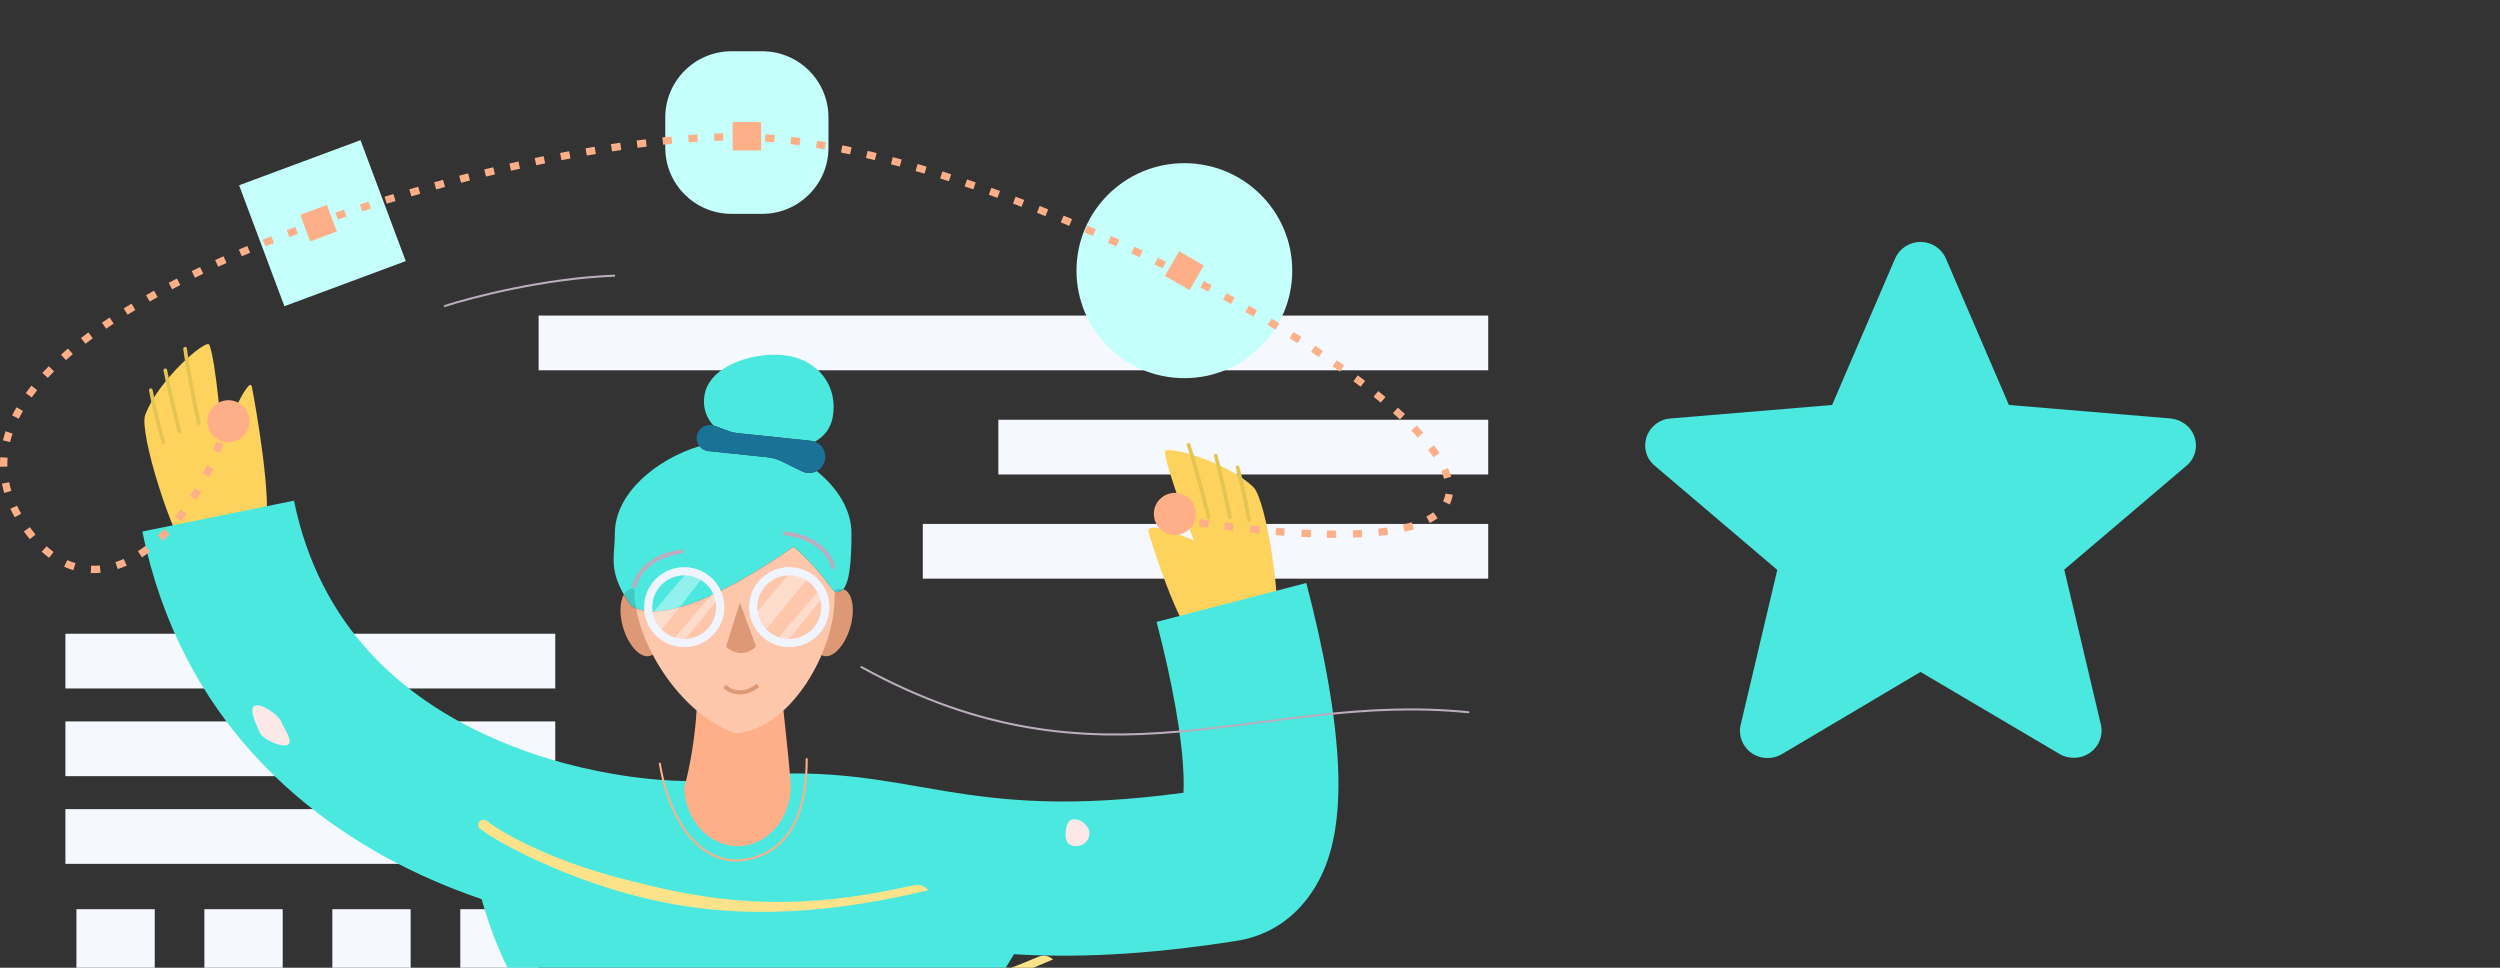 <svg width="155" height="60" viewBox="0 0 155 60" fill="none" xmlns="http://www.w3.org/2000/svg">
<rect x="0" y="0" width="155" height="60" fill="#333333" stroke="none"/>
<g clip-path="url(#clip0)">
<g style="mix-blend-mode:multiply">
<path d="M92.269 19.566H33.394V22.959H92.269V19.566Z" fill="#F5F8FF"/>
</g>
<g style="mix-blend-mode:multiply">
<path d="M92.269 26.025H61.899V29.418H92.269V26.025Z" fill="#F5F8FF"/>
</g>
<g style="mix-blend-mode:multiply">
<path d="M92.269 32.484H57.214V35.877H92.269V32.484Z" fill="#F5F8FF"/>
</g>
<g style="mix-blend-mode:multiply">
<path d="M34.426 39.292H4.055V42.685H34.426V39.292Z" fill="#F5F8FF"/>
</g>
<g style="mix-blend-mode:multiply">
<path d="M34.426 44.729H4.055V48.122H34.426V44.729Z" fill="#F5F8FF"/>
</g>
<g style="mix-blend-mode:multiply">
<path d="M34.426 50.166H4.055V53.559H34.426V50.166Z" fill="#F5F8FF"/>
</g>
<path d="M9.594 56.37H4.738V61.208H9.594V56.37Z" fill="#F5F8FF"/>
<path d="M17.527 56.37H12.672V61.208H17.527V56.37Z" fill="#F5F8FF"/>
<path d="M25.46 56.37H20.605V61.208H25.46V56.37Z" fill="#F5F8FF"/>
<path d="M33.394 56.37H28.538V61.208H33.394V56.37Z" fill="#F5F8FF"/>
<path d="M9 25.737C8.62 26.784 10.606 33.286 11.994 35.048C12.458 34.671 15.911 34.022 16.389 32.879C16.987 31.45 15.783 24.811 15.615 23.98C15.448 23.148 13.77 27.103 13.77 27.103C13.77 27.103 13.372 22.247 12.977 21.375C12.796 20.975 9.786 23.573 9 25.737Z" fill="#FDD25D"/>
<path fill-rule="evenodd" clip-rule="evenodd" d="M9.329 24.081C9.391 24.07 9.451 24.111 9.462 24.172C9.647 25.162 9.913 26.223 10.245 27.415C10.262 27.476 10.226 27.538 10.165 27.555C10.105 27.572 10.042 27.537 10.025 27.476C9.692 26.281 9.424 25.212 9.238 24.214C9.226 24.152 9.267 24.093 9.329 24.081Z" fill="#E4C453"/>
<path fill-rule="evenodd" clip-rule="evenodd" d="M10.229 22.846C10.291 22.836 10.35 22.877 10.361 22.939C10.483 23.634 11.077 26.127 11.235 26.747C11.25 26.808 11.213 26.869 11.152 26.885C11.091 26.9 11.029 26.863 11.013 26.802C10.856 26.183 10.259 23.682 10.136 22.978C10.125 22.916 10.166 22.857 10.229 22.846Z" fill="#E4C453"/>
<path fill-rule="evenodd" clip-rule="evenodd" d="M11.462 21.506C11.525 21.499 11.582 21.544 11.589 21.606C11.688 22.446 12.153 24.951 12.437 26.208C12.451 26.27 12.413 26.331 12.351 26.344C12.29 26.358 12.228 26.32 12.214 26.258C11.929 24.998 11.463 22.484 11.362 21.633C11.355 21.57 11.399 21.514 11.462 21.506Z" fill="#E4C453"/>
<path d="M77.716 30.208C78.516 30.985 79.572 37.7 79.093 39.888C78.51 39.75 75.118 40.665 74.188 39.844C73.025 38.818 71.405 33.73 71.21 32.98C70.998 32.159 74.02 33.508 74.02 33.508C74.02 33.508 72.254 28.964 72.229 28.008C72.217 27.569 76.063 28.601 77.716 30.208Z" fill="#FDD25D"/>
<path fill-rule="evenodd" clip-rule="evenodd" d="M76.696 28.86C76.757 28.844 76.819 28.88 76.836 28.94C77.105 29.92 77.331 30.998 77.554 32.218C77.565 32.28 77.524 32.339 77.462 32.35C77.4 32.362 77.34 32.321 77.329 32.259C77.107 31.041 76.882 29.971 76.616 29C76.599 28.94 76.635 28.877 76.696 28.86Z" fill="#E4C453"/>
<path fill-rule="evenodd" clip-rule="evenodd" d="M75.346 28.139C75.407 28.122 75.47 28.157 75.487 28.217C75.684 28.905 76.241 31.415 76.37 32.041C76.383 32.102 76.343 32.162 76.281 32.175C76.219 32.188 76.159 32.148 76.146 32.087C76.017 31.46 75.462 28.958 75.268 28.28C75.251 28.219 75.286 28.156 75.346 28.139Z" fill="#E4C453"/>
<path fill-rule="evenodd" clip-rule="evenodd" d="M73.65 27.469C73.71 27.448 73.775 27.48 73.795 27.539C74.077 28.349 74.756 30.814 75.051 32.073C75.065 32.134 75.027 32.195 74.966 32.209C74.904 32.224 74.843 32.185 74.828 32.124C74.535 30.869 73.858 28.413 73.58 27.613C73.559 27.554 73.591 27.489 73.65 27.469Z" fill="#E4C453"/>
<path fill-rule="evenodd" clip-rule="evenodd" d="M50.52 27.387C51.091 27.067 51.507 26.569 51.633 25.844C51.961 23.955 50.767 22.388 48.871 22.061C46.974 21.734 44.01 22.583 43.682 24.472C43.548 25.244 43.779 25.878 44.229 26.38C44.25 26.386 44.27 26.393 44.291 26.4L45.193 26.734C45.352 26.793 45.518 26.831 45.687 26.849L49.062 27.203L50.269 27.329C50.358 27.338 50.442 27.358 50.52 27.387ZM43.367 27.661C40.711 28.466 38.12 30.584 38.12 33.07C38.12 33.384 38.1 33.668 38.08 33.94C38.005 34.99 37.943 35.859 39.115 37.544C40.557 38.51 43.814 37.627 49.203 33.899C50.446 34.994 51.017 35.759 51.355 36.213C51.698 36.672 51.803 36.813 52.126 36.655C52.708 36.369 52.791 34.583 52.791 33.07C52.791 31.583 51.904 30.228 50.633 29.207C50.353 29.354 50.014 29.363 49.721 29.22L48.477 28.609C48.195 28.471 47.89 28.383 47.577 28.35L43.922 27.967C43.688 27.942 43.495 27.825 43.367 27.661ZM30.594 45.779C36.5 48.381 42.53 48.638 44.592 48.322C49.816 47.521 53.624 48.186 57.092 48.791H57.093C57.623 48.884 58.146 48.975 58.665 49.06C62.152 49.627 66.326 50.1 73.377 49.151C73.389 48.883 73.392 48.577 73.383 48.231C73.317 45.726 72.663 42.215 71.707 38.558L80.992 36.148C82.008 40.034 82.879 44.378 82.975 47.978C83.021 49.729 82.903 51.753 82.232 53.559C81.509 55.504 79.836 57.831 76.674 58.331C70.843 59.252 66.46 59.378 62.87 59.161C61.68 61.128 60.238 63.416 58.835 65.396C55.567 70.01 46.511 69.092 41.638 68.325C37.324 67.647 32.216 64.143 29.859 55.748C28.811 55.39 27.758 54.983 26.714 54.523C19.011 51.13 11.207 44.576 8.826 32.955L18.227 31.042C19.825 38.839 24.902 43.271 30.594 45.779Z" fill="#4BE8E0"/>
<path fill-rule="evenodd" clip-rule="evenodd" d="M45.359 3.178C43.088 3.178 41.247 5.012 41.247 7.275V9.162C41.247 11.425 43.088 13.259 45.359 13.259H47.252C49.523 13.259 51.365 11.425 51.365 9.162V7.275C51.365 5.012 49.523 3.178 47.252 3.178H45.359ZM14.825 11.488L22.35 8.69L25.157 16.188L17.633 18.985L14.825 11.488ZM80.119 16.781C80.119 20.462 77.124 23.446 73.43 23.446C69.736 23.446 66.742 20.462 66.742 16.781C66.742 13.1 69.736 10.117 73.43 10.117C77.124 10.117 80.119 13.1 80.119 16.781Z" fill="#C4FFFC"/>
<path fill-rule="evenodd" clip-rule="evenodd" d="M53.352 41.329C53.369 41.298 53.408 41.287 53.439 41.304C60.939 45.431 67.087 45.802 72.985 45.304C74.74 45.156 76.469 44.932 78.207 44.706C79.393 44.552 80.584 44.398 81.788 44.267C84.753 43.944 87.794 43.766 91.046 44.096C91.082 44.099 91.107 44.13 91.104 44.166C91.1 44.201 91.069 44.226 91.033 44.223C87.794 43.895 84.763 44.072 81.802 44.394C80.604 44.524 79.415 44.678 78.229 44.832C76.488 45.058 74.752 45.283 72.996 45.432C67.08 45.931 60.905 45.559 53.377 41.416C53.346 41.398 53.335 41.359 53.352 41.329Z" fill="#BBADBE"/>
<path d="M38.08 17.157C38.116 17.156 38.143 17.126 38.142 17.091C38.141 17.055 38.111 17.028 38.075 17.029L38.08 17.157ZM27.553 19.046C29.282 18.483 33.81 17.316 38.08 17.157L38.075 17.029C33.79 17.189 29.249 18.359 27.513 18.925L27.553 19.046Z" fill="#BBADBE"/>
<path fill-rule="evenodd" clip-rule="evenodd" d="M47.301 62.188C53.209 62.65 57.995 62.036 64.379 59.322C64.687 59.191 65.046 59.254 65.287 59.486C58.54 62.433 53.221 63.349 48.257 63.087C43.301 62.826 38.677 61.388 37.277 60.653C37.12 60.57 37.06 60.377 37.143 60.221C37.225 60.065 37.419 60.005 37.576 60.087C38.874 60.77 42.412 61.93 47.301 62.188Z" fill="#FCE38A"/>
<path fill-rule="evenodd" clip-rule="evenodd" d="M39.368 54.676C45.1 56.175 49.919 56.418 56.685 54.876C57.012 54.802 57.354 54.928 57.549 55.199C50.385 56.906 44.987 56.866 40.148 55.73C35.318 54.596 31.024 52.364 29.777 51.392C29.637 51.283 29.613 51.082 29.722 50.943C29.831 50.804 30.032 50.78 30.172 50.888C31.328 51.79 34.603 53.557 39.368 54.676Z" fill="#FCE38A"/>
<path d="M67.546 51.659C67.546 52.102 67.186 52.461 66.742 52.461C66.297 52.461 66.066 52.239 66.066 51.796C66.066 51.353 66.152 50.788 66.597 50.788C67.041 50.788 67.546 51.216 67.546 51.659Z" fill="#FDE8E8"/>
<path d="M17.407 44.702C17.586 45.107 18.23 46.002 17.823 46.181C17.416 46.359 16.286 45.827 16.107 45.421C15.928 45.016 15.385 43.935 15.792 43.757C16.199 43.579 17.228 44.297 17.407 44.702Z" fill="#FDE8E8"/>
<path fill-rule="evenodd" clip-rule="evenodd" d="M47.189 7.568H45.422V9.328H47.189V7.568ZM20.269 12.706L18.614 13.321L19.231 14.97L20.886 14.355L20.269 12.706ZM73.107 15.579L74.637 16.459L73.753 17.983L72.224 17.103L73.107 15.579ZM14.165 27.418C14.886 27.418 15.471 26.835 15.471 26.116C15.471 25.397 14.886 24.814 14.165 24.814C13.443 24.814 12.858 25.397 12.858 26.116C12.858 26.835 13.443 27.418 14.165 27.418ZM48.576 44.05C49.562 43.147 50.378 41.908 50.935 40.616C50.972 40.636 51.01 40.651 51.05 40.663C51.635 40.832 52.38 40.041 52.713 38.896C53.041 37.77 52.85 36.72 52.286 36.526C52.238 36.583 52.184 36.626 52.126 36.655C51.803 36.813 51.698 36.672 51.355 36.213C51.017 35.759 50.446 34.994 49.203 33.899C43.814 37.627 40.558 38.51 39.115 37.544C38.946 37.301 38.803 37.075 38.682 36.863C38.429 37.302 38.394 38.079 38.632 38.896C38.965 40.041 39.71 40.832 40.294 40.663C40.355 40.646 40.411 40.619 40.463 40.583C41.149 41.883 42.101 43.116 43.188 44.043C43.042 46.61 42.468 48.673 42.453 48.725C42.448 48.725 42.443 48.726 42.438 48.726C42.433 48.726 42.428 48.726 42.422 48.726C42.422 50.789 43.925 52.461 45.74 52.461C47.556 52.461 49.028 50.789 49.028 48.726C49.028 48.574 49.019 48.442 49.003 48.326C48.962 47.8 48.855 46.621 48.576 44.05ZM50.016 46.999C50.052 46.999 50.081 47.028 50.081 47.063C50.081 48.342 49.92 49.823 49.328 51.035C48.733 52.252 47.703 53.197 45.972 53.395C44.879 53.519 43.773 53.065 42.854 52.053C41.936 51.042 41.203 49.472 40.846 47.357C40.84 47.322 40.863 47.289 40.898 47.283C40.933 47.278 40.966 47.301 40.972 47.336C41.326 49.434 42.052 50.979 42.949 51.968C43.846 52.956 44.913 53.387 45.957 53.268C47.639 53.076 48.634 52.162 49.212 50.979C49.792 49.792 49.952 48.334 49.952 47.063C49.952 47.028 49.981 46.999 50.016 46.999ZM74.152 31.862C74.152 32.581 73.567 33.164 72.845 33.164C72.124 33.164 71.538 32.581 71.538 31.862C71.538 31.143 72.124 30.56 72.845 30.56C73.567 30.56 74.152 31.143 74.152 31.862ZM44.849 8.717C44.666 8.721 44.48 8.727 44.291 8.734L44.273 8.28C44.465 8.272 44.653 8.266 44.839 8.262L44.849 8.717ZM48.002 8.825C47.808 8.807 47.616 8.791 47.426 8.777L47.46 8.323C47.653 8.337 47.848 8.354 48.044 8.372L48.002 8.825ZM43.26 8.788C43.076 8.8 42.89 8.813 42.702 8.827L42.667 8.373C42.857 8.359 43.045 8.346 43.23 8.334L43.26 8.788ZM41.676 8.916C41.49 8.934 41.303 8.953 41.114 8.973L41.065 8.521C41.256 8.5 41.445 8.481 41.632 8.463L41.676 8.916ZM49.565 9.009C49.377 8.982 49.189 8.957 49.003 8.934L49.06 8.482C49.248 8.506 49.438 8.531 49.629 8.558L49.565 9.009ZM40.096 9.09C39.908 9.113 39.718 9.137 39.527 9.163L39.468 8.711C39.66 8.686 39.851 8.662 40.04 8.638L40.096 9.09ZM51.133 9.262C50.949 9.228 50.766 9.196 50.583 9.166L50.659 8.717C50.843 8.748 51.029 8.78 51.215 8.814L51.133 9.262ZM38.519 9.303C38.33 9.33 38.139 9.359 37.948 9.388L37.878 8.938C38.071 8.909 38.263 8.88 38.453 8.852L38.519 9.303ZM52.703 9.573C52.515 9.533 52.327 9.493 52.139 9.455L52.231 9.009C52.42 9.048 52.609 9.087 52.8 9.129L52.703 9.573ZM36.944 9.549C36.757 9.58 36.569 9.612 36.38 9.645L36.302 9.196C36.492 9.163 36.68 9.131 36.868 9.1L36.944 9.549ZM54.241 9.929C54.056 9.883 53.871 9.839 53.688 9.796L53.793 9.353C53.978 9.396 54.164 9.441 54.351 9.487L54.241 9.929ZM35.37 9.826C35.185 9.86 34.999 9.895 34.812 9.931L34.726 9.484C34.914 9.448 35.1 9.413 35.286 9.378L35.37 9.826ZM33.799 10.131C33.615 10.168 33.431 10.206 33.246 10.245L33.152 9.799C33.338 9.761 33.523 9.722 33.708 9.685L33.799 10.131ZM55.782 10.329C55.6 10.28 55.419 10.231 55.239 10.183L55.356 9.743C55.538 9.791 55.72 9.84 55.902 9.89L55.782 10.329ZM32.242 10.46C32.056 10.501 31.87 10.542 31.683 10.584L31.582 10.14C31.77 10.098 31.957 10.056 32.144 10.015L32.242 10.46ZM57.317 10.768C57.133 10.713 56.949 10.659 56.766 10.606L56.894 10.169C57.078 10.222 57.263 10.277 57.448 10.332L57.317 10.768ZM30.688 10.814C30.503 10.857 30.318 10.902 30.132 10.946L30.025 10.504C30.211 10.459 30.397 10.415 30.583 10.371L30.688 10.814ZM58.831 11.236C58.65 11.179 58.47 11.121 58.29 11.065L58.427 10.631C58.608 10.687 58.789 10.745 58.971 10.803L58.831 11.236ZM29.136 11.192C28.953 11.238 28.769 11.285 28.585 11.332L28.471 10.892C28.655 10.844 28.84 10.797 29.024 10.751L29.136 11.192ZM60.345 11.739C60.166 11.678 59.987 11.617 59.808 11.557L59.954 11.126C60.134 11.186 60.314 11.247 60.494 11.308L60.345 11.739ZM27.59 11.594C27.407 11.643 27.224 11.692 27.041 11.742L26.921 11.303C27.104 11.253 27.288 11.203 27.472 11.154L27.59 11.594ZM26.054 12.017C25.871 12.069 25.688 12.122 25.505 12.175L25.378 11.737C25.561 11.684 25.745 11.632 25.929 11.579L26.054 12.017ZM61.844 12.267C61.666 12.202 61.487 12.138 61.308 12.075L61.462 11.646C61.641 11.71 61.821 11.774 62.001 11.839L61.844 12.267ZM24.522 12.465C24.34 12.519 24.159 12.574 23.977 12.63L23.843 12.195C24.025 12.139 24.208 12.084 24.39 12.029L24.522 12.465ZM63.337 12.823C63.16 12.755 62.984 12.688 62.807 12.622L62.968 12.196C63.145 12.263 63.323 12.33 63.5 12.398L63.337 12.823ZM22.997 12.935C22.816 12.993 22.635 13.051 22.455 13.109L22.314 12.676C22.495 12.617 22.677 12.559 22.859 12.501L22.997 12.935ZM64.82 13.403C64.644 13.332 64.467 13.262 64.291 13.193L64.459 12.769C64.636 12.839 64.814 12.909 64.991 12.98L64.82 13.403ZM21.481 13.43C21.301 13.49 21.122 13.551 20.942 13.612L20.794 13.181C20.974 13.12 21.155 13.059 21.335 12.998L21.481 13.43ZM66.293 14.006C66.119 13.933 65.944 13.86 65.769 13.788L65.943 13.367C66.119 13.44 66.295 13.513 66.47 13.586L66.293 14.006ZM67.757 14.632C67.584 14.556 67.41 14.481 67.236 14.406L67.417 13.988C67.591 14.063 67.766 14.139 67.941 14.215L67.757 14.632ZM18.474 14.494C18.296 14.561 18.118 14.628 17.941 14.696L17.777 14.271C17.955 14.203 18.134 14.135 18.314 14.068L18.474 14.494ZM69.212 15.28C69.04 15.202 68.867 15.124 68.694 15.047L68.882 14.631C69.055 14.709 69.229 14.788 69.402 14.866L69.212 15.28ZM16.989 15.066C16.811 15.136 16.634 15.207 16.458 15.278L16.286 14.857C16.463 14.785 16.641 14.714 16.82 14.643L16.989 15.066ZM15.51 15.669C15.336 15.742 15.162 15.816 14.99 15.89L14.809 15.472C14.982 15.398 15.157 15.323 15.332 15.25L15.51 15.669ZM70.657 15.95C70.485 15.869 70.312 15.788 70.139 15.707L70.333 15.295C70.507 15.376 70.68 15.457 70.853 15.539L70.657 15.95ZM14.047 16.303C13.873 16.38 13.701 16.458 13.529 16.537L13.339 16.123C13.511 16.044 13.685 15.966 13.86 15.888L14.047 16.303ZM72.09 16.641C71.921 16.558 71.751 16.475 71.581 16.393L71.781 15.983C71.952 16.066 72.122 16.149 72.292 16.233L72.09 16.641ZM12.603 16.969C12.43 17.052 12.259 17.135 12.088 17.218L11.887 16.809C12.059 16.725 12.232 16.642 12.405 16.559L12.603 16.969ZM11.18 17.672C11.008 17.76 10.839 17.848 10.67 17.936L10.457 17.534C10.627 17.445 10.798 17.356 10.971 17.267L11.18 17.672ZM74.92 18.087C74.755 18 74.589 17.912 74.422 17.825L74.635 17.422C74.802 17.509 74.969 17.597 75.135 17.685L74.92 18.087ZM9.771 18.421C9.605 18.513 9.442 18.605 9.28 18.697L9.053 18.302C9.217 18.208 9.382 18.116 9.549 18.023L9.771 18.421ZM76.327 18.85C76.162 18.758 75.996 18.667 75.829 18.576L76.048 18.177C76.216 18.268 76.383 18.36 76.549 18.451L76.327 18.85ZM8.391 19.217C8.23 19.314 8.07 19.412 7.913 19.51L7.671 19.124C7.83 19.024 7.992 18.925 8.155 18.827L8.391 19.217ZM77.711 19.631C77.545 19.535 77.378 19.44 77.21 19.344L77.436 18.948C77.605 19.044 77.773 19.14 77.94 19.236L77.711 19.631ZM7.048 20.065C6.891 20.17 6.735 20.275 6.582 20.38L6.322 20.006C6.477 19.899 6.635 19.792 6.795 19.686L7.048 20.065ZM79.078 20.436C78.919 20.34 78.758 20.244 78.596 20.148L78.83 19.757C78.993 19.853 79.154 19.95 79.315 20.046L79.078 20.436ZM80.439 21.275C80.28 21.174 80.118 21.073 79.956 20.973L80.198 20.586C80.361 20.688 80.523 20.789 80.684 20.891L80.439 21.275ZM5.751 20.974C5.598 21.088 5.448 21.202 5.301 21.316L5.02 20.957C5.17 20.84 5.323 20.725 5.478 20.609L5.751 20.974ZM81.769 22.138C81.61 22.032 81.449 21.926 81.287 21.82L81.537 21.439C81.701 21.546 81.863 21.653 82.023 21.759L81.769 22.138ZM4.512 21.956C4.367 22.08 4.225 22.203 4.086 22.328L3.78 21.99C3.922 21.863 4.067 21.736 4.216 21.61L4.512 21.956ZM83.072 23.031C82.922 22.925 82.77 22.819 82.617 22.713L82.877 22.339C83.032 22.446 83.185 22.553 83.336 22.66L83.072 23.031ZM3.352 23.025C3.218 23.159 3.088 23.294 2.962 23.43L2.627 23.121C2.756 22.982 2.89 22.843 3.027 22.704L3.352 23.025ZM84.362 23.976C84.214 23.864 84.063 23.751 83.91 23.638L84.183 23.273C84.337 23.387 84.489 23.501 84.639 23.614L84.362 23.976ZM2.304 24.195C2.187 24.342 2.075 24.489 1.968 24.637L1.597 24.372C1.708 24.218 1.825 24.064 1.946 23.912L2.304 24.195ZM85.606 24.964C85.462 24.843 85.313 24.722 85.162 24.601L85.448 24.246C85.602 24.369 85.752 24.492 85.899 24.614L85.606 24.964ZM1.421 25.48C1.328 25.64 1.242 25.8 1.162 25.961L0.753 25.759C0.837 25.589 0.928 25.421 1.025 25.253L1.421 25.48ZM86.794 26.006C86.655 25.876 86.511 25.745 86.363 25.613L86.668 25.274C86.818 25.408 86.965 25.541 87.107 25.674L86.794 26.006ZM87.902 27.125C87.775 26.984 87.641 26.841 87.501 26.697L87.83 26.381C87.973 26.528 88.111 26.675 88.242 26.82L87.902 27.125ZM0.779 26.882C0.72 27.057 0.669 27.233 0.626 27.409L0.182 27.301C0.228 27.112 0.283 26.924 0.346 26.737L0.779 26.882ZM13.224 27.913C13.294 27.738 13.361 27.56 13.427 27.381L13.856 27.536C13.79 27.72 13.72 27.901 13.648 28.081L13.224 27.913ZM88.871 28.347C88.77 28.195 88.658 28.04 88.537 27.882L88.9 27.606C89.026 27.771 89.144 27.934 89.251 28.095L88.871 28.347ZM0.472 28.38C0.458 28.561 0.454 28.743 0.459 28.926L0.002 28.937C-0.003 28.74 0.002 28.543 0.016 28.347L0.472 28.38ZM12.568 29.363C12.653 29.195 12.736 29.025 12.817 28.852L13.231 29.044C13.149 29.221 13.063 29.396 12.976 29.569L12.568 29.363ZM89.535 29.686C89.49 29.531 89.43 29.369 89.355 29.202L89.772 29.016C89.854 29.2 89.922 29.381 89.974 29.559L89.535 29.686ZM0.569 29.899C0.605 30.077 0.649 30.256 0.703 30.436L0.266 30.566C0.208 30.373 0.159 30.181 0.121 29.988L0.569 29.899ZM11.781 30.745C11.882 30.586 11.981 30.425 12.078 30.26L12.472 30.49C12.373 30.66 12.271 30.826 12.167 30.989L11.781 30.745ZM89.47 31.076C89.545 30.927 89.594 30.77 89.619 30.604L90.071 30.67C90.04 30.883 89.976 31.087 89.879 31.28L89.47 31.076ZM1.056 31.352C1.134 31.517 1.219 31.682 1.313 31.848L0.914 32.071C0.816 31.896 0.725 31.72 0.642 31.545L1.056 31.352ZM10.857 32.035C10.974 31.89 11.089 31.74 11.203 31.587L11.571 31.857C11.454 32.016 11.334 32.17 11.213 32.321L10.857 32.035ZM88.436 32.023C88.597 31.94 88.74 31.852 88.865 31.76L89.136 32.126C88.99 32.234 88.827 32.334 88.647 32.427L88.436 32.023ZM74.391 32.183C74.582 32.21 74.772 32.236 74.96 32.261L74.899 32.712C74.71 32.687 74.519 32.66 74.327 32.633L74.391 32.183ZM86.984 32.528C87.176 32.483 87.357 32.435 87.527 32.384L87.66 32.819C87.48 32.874 87.288 32.925 87.087 32.971L86.984 32.528ZM75.954 32.389C76.134 32.412 76.313 32.433 76.489 32.454L76.435 32.906C76.258 32.885 76.079 32.864 75.897 32.841L75.954 32.389ZM77.534 32.571C77.731 32.592 77.924 32.611 78.115 32.63L78.071 33.083C77.879 33.064 77.684 33.045 77.487 33.024L77.534 32.571ZM1.851 32.684C1.907 32.762 1.965 32.84 2.025 32.918C2.084 32.994 2.144 33.069 2.203 33.141L1.85 33.43C1.787 33.354 1.725 33.275 1.663 33.195C1.6 33.113 1.539 33.032 1.48 32.95L1.851 32.684ZM85.447 32.775C85.641 32.755 85.828 32.732 86.008 32.706L86.072 33.157C85.887 33.183 85.694 33.207 85.495 33.228L85.447 32.775ZM79.121 32.72C79.303 32.736 79.481 32.749 79.658 32.762L79.624 33.216C79.447 33.203 79.266 33.189 79.084 33.174L79.121 32.72ZM9.785 33.198C9.92 33.071 10.054 32.938 10.186 32.8L10.517 33.114C10.379 33.258 10.24 33.396 10.099 33.529L9.785 33.198ZM80.705 32.83C80.901 32.84 81.094 32.849 81.283 32.857L81.264 33.312C81.073 33.304 80.878 33.295 80.68 33.284L80.705 32.83ZM83.883 32.879C84.069 32.873 84.251 32.865 84.428 32.855L84.452 33.31C84.272 33.32 84.087 33.328 83.897 33.334L83.883 32.879ZM82.272 32.888C82.461 32.891 82.646 32.893 82.827 32.894L82.826 33.349C82.642 33.348 82.454 33.346 82.263 33.343L82.272 32.888ZM8.552 34.172C8.707 34.072 8.86 33.965 9.012 33.851L9.287 34.214C9.127 34.335 8.965 34.448 8.801 34.554L8.552 34.172ZM2.892 33.868C3.034 33.996 3.176 34.114 3.32 34.22L3.047 34.585C2.891 34.469 2.737 34.343 2.585 34.205L2.892 33.868ZM7.155 34.851C7.328 34.795 7.5 34.728 7.672 34.651L7.858 35.067C7.673 35.15 7.486 35.222 7.298 35.284L7.155 34.851ZM4.169 34.724C4.339 34.801 4.509 34.865 4.68 34.916L4.549 35.352C4.358 35.295 4.168 35.224 3.98 35.139L4.169 34.724ZM5.645 35.076C5.826 35.082 6.008 35.076 6.19 35.058L6.236 35.511C6.033 35.531 5.831 35.538 5.628 35.531L5.645 35.076Z" fill="#FEAF88"/>
<path fill-rule="evenodd" clip-rule="evenodd" d="M51.757 36.671C51.644 36.6 51.531 36.448 51.355 36.213C51.017 35.759 50.446 34.994 49.203 33.899C44.174 37.378 41.003 38.379 39.429 37.713C39.978 40.808 42.697 44.573 45.661 45.466C49.067 45.162 51.739 40.327 51.739 37.098C51.739 36.952 51.746 36.81 51.757 36.671ZM46.879 40.081L45.874 37.365L45.019 40.081C45.019 40.081 45.384 40.503 45.964 40.488C46.544 40.472 46.879 40.081 46.879 40.081ZM45.95 43.05C45.544 43.073 45.132 42.949 44.836 42.631L45.023 42.458C45.258 42.71 45.59 42.816 45.936 42.796C46.284 42.777 46.637 42.632 46.9 42.394L47.072 42.583C46.765 42.86 46.356 43.028 45.95 43.05Z" fill="white" fill-opacity="0.29"/>
<path d="M43.33 26.711C43.539 26.398 43.937 26.269 44.291 26.4L45.193 26.734C45.352 26.793 45.518 26.831 45.687 26.849L49.062 27.203L50.269 27.329C51.129 27.419 51.479 28.478 50.842 29.06C50.537 29.338 50.092 29.402 49.721 29.22L48.477 28.609C48.195 28.471 47.89 28.383 47.577 28.35L43.923 27.967C43.314 27.903 42.991 27.218 43.33 26.711Z" fill="#1A7297"/>
<path d="M42.49 35.608H43.733L40.924 39.188L40.181 38.334L42.49 35.608Z" fill="white" fill-opacity="0.392"/>
<path d="M44.225 36.753L44.552 37.092L42.172 40.015L41.718 39.69L44.225 36.753Z" fill="white" fill-opacity="0.392"/>
<path d="M49.054 35.44L50.138 35.773L47.397 39.163L46.745 38.166L49.054 35.44Z" fill="white" fill-opacity="0.392"/>
<path d="M50.788 36.584L51.116 36.923L48.736 39.847L48.282 39.522L50.788 36.584Z" fill="white" fill-opacity="0.392"/>
<path fill-rule="evenodd" clip-rule="evenodd" d="M42.422 35.67C41.328 35.67 40.441 36.553 40.441 37.643C40.441 38.733 41.328 39.617 42.422 39.617C43.516 39.617 44.403 38.733 44.403 37.643C44.403 36.553 43.516 35.67 42.422 35.67ZM39.933 37.643C39.933 36.273 41.047 35.163 42.422 35.163C43.797 35.163 44.912 36.273 44.912 37.643C44.912 39.013 43.797 40.124 42.422 40.124C41.047 40.124 39.933 39.013 39.933 37.643Z" fill="#EFF4FF"/>
<path fill-rule="evenodd" clip-rule="evenodd" d="M48.936 35.67C47.842 35.67 46.955 36.553 46.955 37.643C46.955 38.733 47.842 39.617 48.936 39.617C50.03 39.617 50.916 38.733 50.916 37.643C50.916 36.553 50.03 35.67 48.936 35.67ZM46.446 37.643C46.446 36.273 47.561 35.163 48.936 35.163C50.31 35.163 51.425 36.273 51.425 37.643C51.425 39.013 50.31 40.124 48.936 40.124C47.561 40.124 46.446 39.013 46.446 37.643Z" fill="#EFF4FF"/>
<path fill-rule="evenodd" clip-rule="evenodd" d="M50.935 40.616C51.452 39.416 51.746 38.169 51.746 37.098C51.746 36.918 51.755 36.743 51.771 36.574C51.938 36.495 52.104 36.472 52.259 36.517C52.843 36.686 53.047 37.752 52.713 38.896C52.38 40.041 51.635 40.832 51.051 40.663C51.01 40.651 50.972 40.636 50.935 40.616ZM39.337 36.501C39.336 36.544 39.335 36.589 39.335 36.634C39.335 37.845 39.759 39.248 40.463 40.583C40.411 40.619 40.355 40.646 40.295 40.663C39.71 40.832 38.965 40.041 38.632 38.896C38.298 37.752 38.502 36.686 39.086 36.517C39.167 36.494 39.252 36.489 39.337 36.501Z" fill="black" fill-opacity="0.13"/>
<path d="M39.21 36.323C39.198 36.392 39.244 36.457 39.313 36.469C39.383 36.481 39.448 36.435 39.461 36.366L39.21 36.323ZM42.285 34.319C42.355 34.31 42.403 34.246 42.394 34.176C42.384 34.107 42.32 34.059 42.25 34.068L42.285 34.319ZM39.461 36.366C39.555 35.827 40.241 34.6 42.285 34.319L42.25 34.068C40.103 34.363 39.324 35.668 39.21 36.323L39.461 36.366Z" fill="#BBADBE"/>
<path d="M51.779 35.139C51.793 35.208 51.748 35.274 51.679 35.287C51.61 35.301 51.543 35.256 51.53 35.187L51.779 35.139ZM48.667 33.193C48.598 33.185 48.548 33.122 48.556 33.052C48.564 32.983 48.628 32.933 48.697 32.941L48.667 33.193ZM51.53 35.187C51.425 34.65 50.716 33.436 48.667 33.193L48.697 32.941C50.849 33.197 51.653 34.487 51.779 35.139L51.53 35.187Z" fill="#BBADBE"/>
<path fill-rule="evenodd" clip-rule="evenodd" d="M46.879 40.081L45.874 37.365L45.019 40.081C45.019 40.081 45.384 40.504 45.964 40.488C46.544 40.472 46.879 40.081 46.879 40.081ZM45.95 43.05C45.544 43.073 45.132 42.949 44.836 42.631L45.023 42.458C45.258 42.71 45.59 42.816 45.936 42.797C46.284 42.777 46.637 42.633 46.9 42.395L47.072 42.583C46.765 42.86 46.356 43.028 45.95 43.05Z" fill="black" fill-opacity="0.13"/>
</g>
<path fill-rule="evenodd" clip-rule="evenodd" d="M136.061 27.1C135.856 26.464 135.259 26.012 134.576 25.945L124.552 25.108L120.642 16.021C120.369 15.402 119.754 15 119.071 15C118.388 15 117.773 15.402 117.5 16.021L113.59 25.108L103.567 25.945C102.884 25.995 102.303 26.447 102.081 27.1C101.876 27.736 102.064 28.439 102.593 28.874L110.192 35.334L107.921 44.94C107.767 45.593 108.023 46.279 108.587 46.681C109.15 47.082 109.885 47.099 110.465 46.764L119.071 41.66L127.694 46.748C127.967 46.915 128.275 46.982 128.582 46.982C128.941 46.982 129.282 46.882 129.589 46.664C130.153 46.262 130.409 45.593 130.255 44.923L127.984 35.317L135.583 28.857C136.078 28.439 136.283 27.736 136.061 27.1Z" fill="#4BE8E0"/>
<defs>
<clipPath id="clip0">
<rect width="94" height="60" fill="white"/>
</clipPath>
</defs>
</svg>

